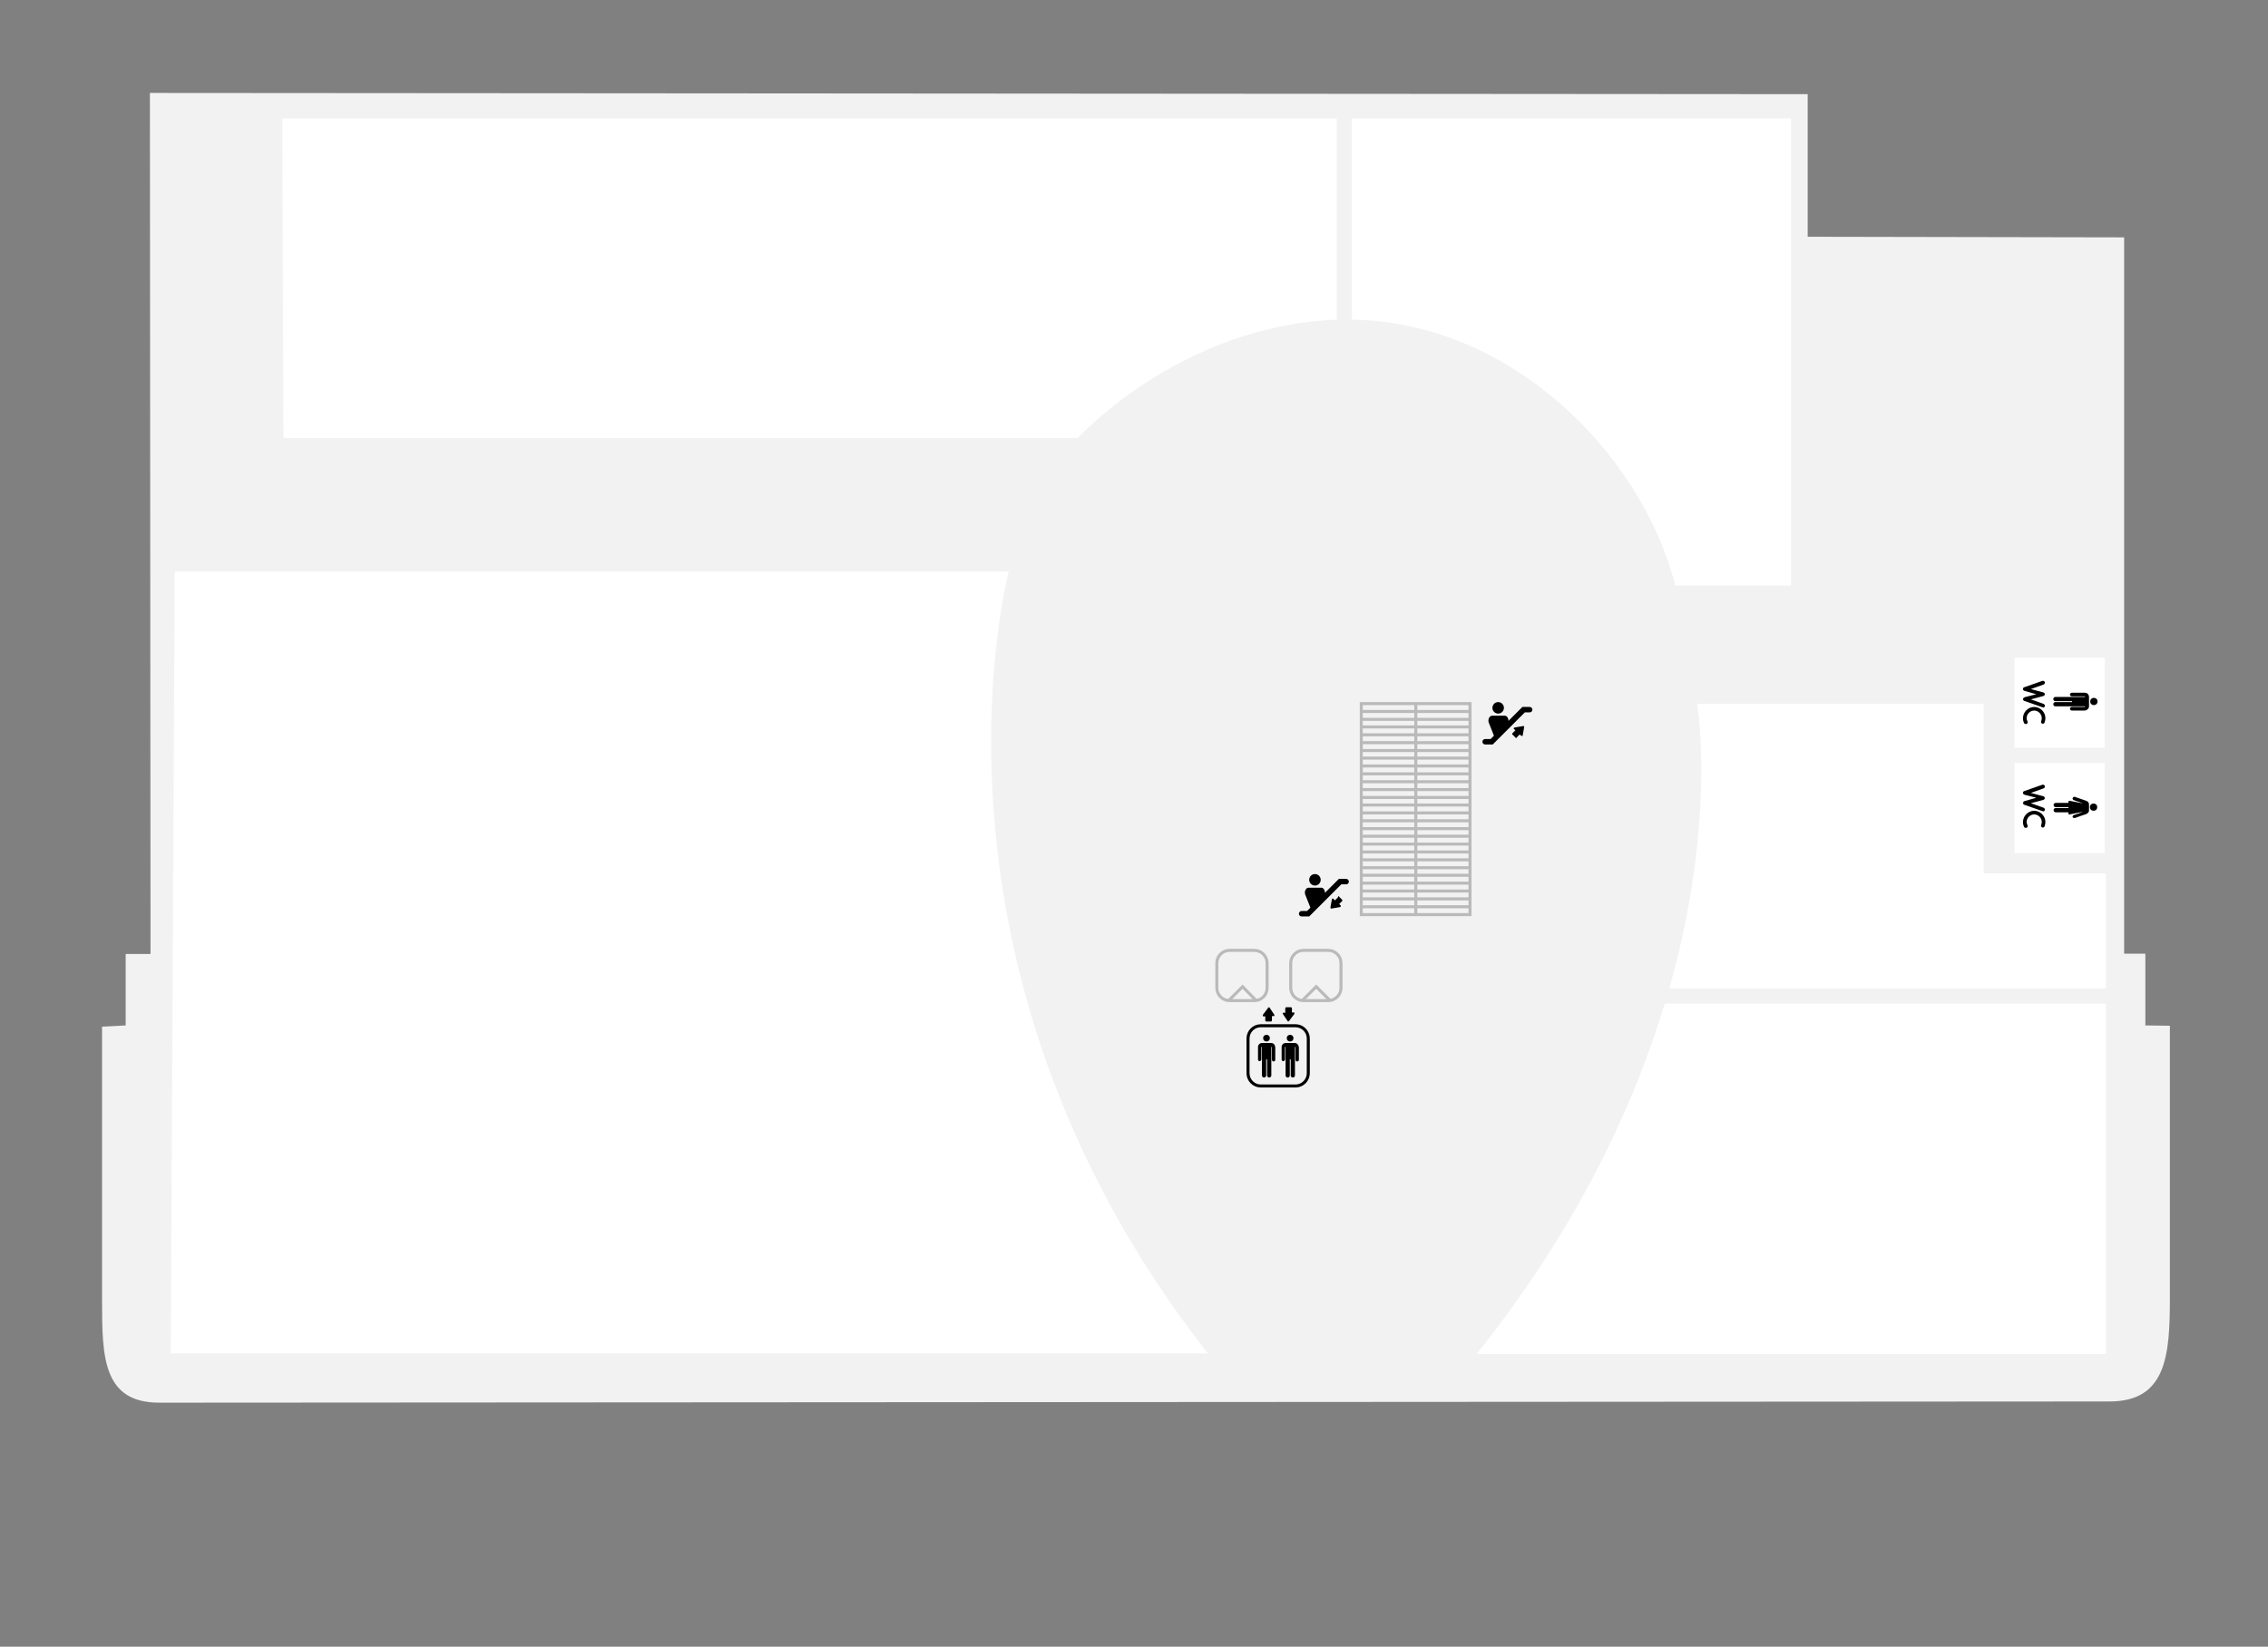                             <svg version="1.1" id="Слой_2_00000034797776443906771440000014987528625933374140_"
                                xmlns="http://www.w3.org/2000/svg" xmlns:xlink="http://www.w3.org/1999/xlink" x="0px"
                                y="0px" viewBox="0 0 748.9 543.9" style="enable-background:new 0 0 748.9 543.9;"
                                xml:space="preserve">
                                <rect x="0" y="0" width="748.9" height="543.9" fill="#808080" stroke="none"/>
                                <style type="text/css">
                                    .st0 {
                                        fill: #F3F2F3;
                                    }

                                    .st1 {
                                        fill: none;
                                        stroke: #B9BAB9;
                                        stroke-miterlimit: 10;
                                    }

                                    .st2 {
                                        fill: none;
                                        stroke: #000000;
                                        stroke-miterlimit: 10;
                                    }

                                    .st3 {
                                        fill-rule: evenodd;
                                        clip-rule: evenodd;
                                    }

                                    .st4 {
                                        fill: #FFFFFF;
                                    }
                                </style>
                                <path class="st0" d="M49.5,30.7l0.2,284.4h-8.2v23.6l-7.8,0.4v90.3c0,18.7,0.2,33.9,18.9,33.9l644-0.4c18.7,0,19.9-15.2,19.9-33.9
v-90.2l-8.1-0.1V315h-7V78.4l-104.5-0.2V31.1L49.5,30.7z" />
                                <rect x="449.5" y="232.4" class="st1" width="35.9" height="69.7" />
                                <line class="st1" x1="467.5" y1="232.4" x2="467.5" y2="302.2" />
                                <line class="st1" x1="449.5" y1="235" x2="485.4" y2="235" />
                                <line class="st1" x1="449.5" y1="237.6" x2="485.4" y2="237.6" />
                                <line class="st1" x1="449.5" y1="240.1" x2="485.4" y2="240.1" />
                                <line class="st1" x1="449.5" y1="242.7" x2="485.4" y2="242.7" />
                                <line class="st1" x1="449.5" y1="245.3" x2="485.4" y2="245.3" />
                                <line class="st1" x1="449.5" y1="247.9" x2="485.4" y2="247.9" />
                                <line class="st1" x1="449.5" y1="250.4" x2="485.4" y2="250.4" />
                                <line class="st1" x1="449.5" y1="253" x2="485.4" y2="253" />
                                <line class="st1" x1="449.5" y1="255.6" x2="485.4" y2="255.6" />
                                <line class="st1" x1="449.5" y1="258.2" x2="485.4" y2="258.2" />
                                <line class="st1" x1="449.5" y1="260.8" x2="485.4" y2="260.8" />
                                <line class="st1" x1="449.5" y1="263.4" x2="485.4" y2="263.4" />
                                <line class="st1" x1="449.5" y1="265.9" x2="485.4" y2="265.9" />
                                <line class="st1" x1="449.5" y1="268.5" x2="485.4" y2="268.5" />
                                <line class="st1" x1="449.5" y1="271.1" x2="485.4" y2="271.1" />
                                <line class="st1" x1="449.5" y1="273.7" x2="485.4" y2="273.7" />
                                <line class="st1" x1="449.5" y1="276.2" x2="485.4" y2="276.2" />
                                <line class="st1" x1="449.5" y1="278.8" x2="485.4" y2="278.8" />
                                <line class="st1" x1="449.5" y1="281.4" x2="485.4" y2="281.4" />
                                <line class="st1" x1="449.5" y1="284" x2="485.4" y2="284" />
                                <line class="st1" x1="449.5" y1="286.6" x2="485.4" y2="286.6" />
                                <line class="st1" x1="449.5" y1="289.1" x2="485.4" y2="289.1" />
                                <line class="st1" x1="449.5" y1="291.7" x2="485.4" y2="291.7" />
                                <line class="st1" x1="449.5" y1="294.3" x2="485.4" y2="294.3" />
                                <line class="st1" x1="449.5" y1="296.9" x2="485.4" y2="296.9" />
                                <line class="st1" x1="449.5" y1="299.5" x2="485.4" y2="299.5" />
                                <path class="st1" d="M414.2,330.5H406c-2.3,0-4.2-1.9-4.2-4.2v-8.2c0-2.3,1.9-4.2,4.2-4.2h8.2c2.3,0,4.2,1.9,4.2,4.2v8.2
C418.4,328.6,416.6,330.5,414.2,330.5z" />
                                <polyline class="st1" points="405.7,330.5 410.3,325.9 414.7,330.4 " />
                                <path class="st1" d="M438.6,330.5h-8.2c-2.3,0-4.2-1.9-4.2-4.2v-8.2c0-2.3,1.9-4.2,4.2-4.2h8.2c2.3,0,4.2,1.9,4.2,4.2v8.2
C442.8,328.6,440.9,330.5,438.6,330.5z" />
                                <polyline class="st1" points="430,330.5 434.6,325.9 439.1,330.4 " />
                                <g>
                                    <path class="st2" d="M427.8,358.7h-11.5c-2.3,0-4.2-1.9-4.2-4.2V343c0-2.3,1.9-4.2,4.2-4.2h11.5c2.3,0,4.2,1.9,4.2,4.2v11.5
C432,356.8,430.1,358.7,427.8,358.7z" />
                                    <g>
                                        <g>
                                            <g>
                                                <path d="M419.7,344.5c-1.6,0-1.6,0-3,0c-0.7,0-1.3,0.6-1.3,1.3v4.1c0,0.3,0.2,0.6,0.5,0.6l0,0c0.3,0,0.5-0.2,0.6-0.5v-4.1l0,0
            c0-0.1,0-0.1,0.1-0.1s0.1,0,0.1,0.1v9.3c0,0.4,0.3,0.7,0.7,0.7s0.7-0.3,0.7-0.7v-5.3h0.3v5.3c0,0.4,0.3,0.7,0.7,0.7
            s0.7-0.3,0.7-0.7c0-8.8,0-3.8,0-9.3c0-0.1,0-0.1,0.1-0.1s0.1,0,0.1,0.1l0,0v4.1c0,0.3,0.2,0.6,0.5,0.6l0,0
            c0.3,0,0.6-0.2,0.6-0.5V346l0,0C421,345,420.5,344.5,419.7,344.5z" />
                                            </g>
                                        </g>
                                        <g>
                                            <g>
                                                <circle cx="418.2" cy="342.9" r="1.1" />
                                            </g>
                                        </g>
                                    </g>
                                    <g>
                                        <g>
                                            <g>
                                                <path d="M427.5,344.5c-1.6,0-1.6,0-3,0c-0.7,0-1.3,0.6-1.3,1.3v4.1c0,0.3,0.2,0.6,0.5,0.6l0,0c0.3,0,0.5-0.2,0.6-0.5v-4.1l0,0
            c0-0.1,0-0.1,0.1-0.1s0.1,0,0.1,0.1v9.3c0,0.4,0.3,0.7,0.7,0.7s0.7-0.3,0.7-0.7v-5.3h0.3v5.3c0,0.4,0.3,0.7,0.7,0.7
            s0.7-0.3,0.7-0.7c0-8.8,0-3.8,0-9.3c0-0.1,0-0.1,0.1-0.1s0.1,0,0.1,0.1l0,0v4.1c0,0.3,0.2,0.6,0.5,0.6l0,0
            c0.3,0,0.6-0.2,0.6-0.5V346l0,0C428.8,345,428.2,344.5,427.5,344.5z" />
                                            </g>
                                        </g>
                                        <g>
                                            <g>
                                                <circle cx="426" cy="342.9" r="1.1" />
                                            </g>
                                        </g>
                                    </g>
                                    <path class="st3"
                                        d="M419.7,337.4h-1.6c-0.1,0-0.3-0.1-0.3-0.3v-1.4h-0.6c-0.1,0-0.2,0-0.2-0.2c0-0.1,0-0.2,0-0.3l1.8-2.4
c0,0,0.1-0.1,0.2-0.1s0.2,0,0.2,0.1l1.6,2.4c0,0.1,0,0.2,0,0.3s-0.1,0.1-0.2,0.1H420v1.4C420,337.2,419.9,337.4,419.7,337.4z" />
                                    <path class="st3"
                                        d="M424.7,332.7h1.6c0.1,0,0.3,0.1,0.3,0.3v1.4h0.6c0.1,0,0.2,0,0.2,0.2c0,0.1,0,0.2,0,0.3l-1.8,2.4
c0,0-0.1,0.1-0.2,0.1s-0.2,0-0.2-0.1l-1.6-2.4c0-0.1,0-0.2,0-0.3s0.1-0.1,0.2-0.1h0.6V333C424.4,332.9,424.5,332.7,424.7,332.7z" />
                                </g>
                                <g>
                                    <g>
                                        <path
                                            d="M502.7,233.5l-4.6,4.6c0-0.9-0.5-1.7-1.2-1.7h-4.2c-0.9,0-1.5,1.3-1.1,2.3l1.7,4.3l-1.1,1.1h-1.8c-0.5,0-0.9,0.4-0.9,0.9
    l0,0c0,0.5,0.4,0.9,0.9,0.9h2.5l10.6-10.6h1.6c0.5,0,0.9-0.4,0.9-0.9l0,0c0-0.5-0.4-0.9-0.9-0.9L502.7,233.5L502.7,233.5z" />
                                        <ellipse cx="494.7" cy="233.8" rx="1.9" ry="1.9" />
                                    </g>
                                    <path class="st3" d="M500.5,243.7l-1.1-1.1c-0.1-0.1-0.1-0.3,0-0.4l1-1l-0.5-0.4c-0.1-0.1-0.1-0.2,0-0.3c0-0.1,0.1-0.2,0.2-0.2
l2.9-0.5c0.1,0,0.2,0,0.2,0.1c0.1,0.1,0.1,0.2,0.1,0.2l-0.5,2.8c0,0.1-0.1,0.2-0.2,0.2s-0.2,0-0.3-0.1l-0.5-0.4l-1,1
C500.9,243.8,500.7,243.8,500.5,243.7z" />
                                </g>
                                <g>
                                    <g>
                                        <path
                                            d="M442.1,290.3l-4.6,4.6c0-0.9-0.5-1.7-1.2-1.7h-4.2c-0.9,0-1.5,1.3-1.1,2.3l1.7,4.3l-1.1,1.1h-1.8c-0.5,0-0.9,0.4-0.9,0.9
    l0,0c0,0.5,0.4,0.9,0.9,0.9h2.5l10.6-10.6h1.6c0.5,0,0.9-0.4,0.9-0.9l0,0c0-0.5-0.4-0.9-0.9-0.9L442.1,290.3L442.1,290.3z" />
                                        <ellipse cx="434.2" cy="290.6" rx="1.9" ry="1.9" />
                                    </g>
                                    <path class="st3" d="M442.1,296.1l1.1,1.1c0.1,0.1,0.1,0.3,0,0.4l-1,1l0.5,0.5c0.1,0.1,0.1,0.2,0,0.3c0,0.1-0.1,0.2-0.2,0.2
l-2.9,0.5c-0.1,0-0.2,0-0.2-0.1s-0.1-0.2-0.1-0.2l0.5-2.8c0-0.1,0.1-0.2,0.2-0.2s0.2,0,0.3,0.1l0.5,0.5l1-1
C441.8,296,442,295.9,442.1,296.1z" />
                                </g>
                                <rect x="665.2" y="252" class="st4" width="29.8" height="29.8" />
                                <rect x="665.2" y="217.2" class="st4" width="29.8" height="29.8" />
                                <g>
                                    <g>
                                        <g>
                                            <path d="M689.8,233.3c0-1.7,0-1.7,0-3.1c0-0.8-0.6-1.4-1.4-1.4h-4.3c-0.3,0-0.6,0.3-0.6,0.6l0,0c0,0.3,0.3,0.6,0.6,0.6h4.3l0,0
        c0.1,0,0.1,0.1,0.1,0.1c0,0.1-0.1,0.1-0.1,0.1h-9.7c-0.4,0-0.7,0.3-0.7,0.7s0.3,0.7,0.7,0.7h5.5v0.3h-5.5c-0.4,0-0.7,0.3-0.7,0.7
        s0.3,0.7,0.7,0.7c9.2,0,3.9,0,9.7,0c0.1,0,0.1,0.1,0.1,0.1c0,0.1,0,0.1-0.1,0.1l0,0h-4.3c-0.3,0-0.6,0.3-0.6,0.6l0,0
        c0,0.3,0.3,0.6,0.6,0.6h4.3l0,0C689.2,234.6,689.8,234,689.8,233.3z" />
                                        </g>
                                    </g>
                                    <g>
                                        <g>
                                            <circle cx="691.4" cy="231.7" r="1.2" />
                                        </g>
                                    </g>
                                </g>
                                <g>
                                    <g>
                                        <g>
                                            <path d="M685.1,270.2c0,0,3-1.1,3.5-1.2c0.8-0.3,1.2-0.7,1.2-1.3c0-0.9,0-1.1,0-2c0-0.6-0.4-1.1-1.2-1.3
        c-0.5-0.2-3.5-1.2-3.5-1.2c-0.3-0.1-0.6,0.1-0.7,0.4c-0.1,0.3,0.1,0.6,0.4,0.7c0.1,0,1.9,0.7,2.9,1c-0.3,0,0.3,0.1-4.3-0.8
        c-0.2,0-0.4,0.1-0.4,0.3c0,0.1,0,0.3,0,0.4h-4.2c-0.4,0-0.7,0.3-0.7,0.7s0.3,0.7,0.7,0.7h4.2c0,0.1,0,0.2,0,0.3h-4.2
        c-0.4,0-0.7,0.3-0.7,0.7s0.3,0.7,0.7,0.7h4.2c0,0.2,0,0.3,0,0.4c0,0.2,0.2,0.4,0.4,0.3c4.6-0.9,4-0.8,4.3-0.8c-1,0.4-2.8,1-2.9,1
        c-0.3,0.1-0.5,0.4-0.4,0.7C684.4,270.1,684.8,270.2,685.1,270.2z" />
                                        </g>
                                    </g>
                                    <g>
                                        <g>
                                            <circle cx="691.3" cy="266.6" r="1.2" />
                                        </g>
                                    </g>
                                </g>
                                <g>
                                    <path d="M675.2,267.6c0.1-0.3-0.1-0.7-0.4-0.8l-4.2-1.5l4.1-1.1c0.3-0.1,0.5-0.3,0.5-0.6c0-0.3-0.2-0.5-0.5-0.6l-4.1-1.1l4.2-1.5
c0.3-0.1,0.5-0.5,0.4-0.8s-0.5-0.5-0.8-0.4l-6,2.1c-0.3,0.1-0.4,0.3-0.4,0.6c0,0.3,0.2,0.5,0.5,0.6l3.9,1l-3.9,1.1
c-0.3,0.1-0.4,0.3-0.5,0.6l0,0c0,0.3,0.2,0.5,0.4,0.6l6,2.1C674.8,268.1,675.1,267.9,675.2,267.6L675.2,267.6z" />
                                    <path d="M669.2,273.4c0.3-0.1,0.4-0.5,0.3-0.8c-0.2-0.4-0.3-0.7-0.3-1.1c0-1.3,1.1-2.5,2.5-2.5c1.3,0,2.5,1.1,2.5,2.5
c0,0.4-0.1,0.7-0.2,1c-0.1,0.3,0,0.7,0.3,0.8s0.7,0,0.8-0.3c0.2-0.5,0.3-1,0.3-1.5c0-2-1.7-3.7-3.7-3.7s-3.7,1.7-3.7,3.7
c0,0.6,0.1,1.1,0.4,1.7C668.5,273.4,668.9,273.5,669.2,273.4z" />
                                </g>
                                <g>
                                    <path d="M675.2,233.3c0.1-0.3-0.1-0.7-0.4-0.8l-4.2-1.5l4.1-1.1c0.3-0.1,0.5-0.3,0.5-0.6s-0.2-0.5-0.5-0.6l-4.1-1.1l4.2-1.5
c0.3-0.1,0.5-0.5,0.4-0.8s-0.5-0.5-0.8-0.4l-6,2.1c-0.3,0.1-0.4,0.3-0.4,0.6s0.2,0.5,0.5,0.6l3.9,1.1l-3.9,1
c-0.3,0.1-0.4,0.3-0.5,0.6l0,0c0,0.3,0.2,0.5,0.4,0.6l6,2.1C674.8,233.8,675.1,233.6,675.2,233.3L675.2,233.3z" />
                                    <path d="M669.2,239.1c0.3-0.1,0.4-0.5,0.3-0.8c-0.2-0.4-0.3-0.7-0.3-1.1c0-1.3,1.1-2.5,2.5-2.5c1.3,0,2.5,1.1,2.5,2.5
c0,0.4-0.1,0.7-0.2,1c-0.1,0.3,0,0.7,0.3,0.8s0.7,0,0.8-0.3c0.2-0.5,0.3-1,0.3-1.5c0-2-1.7-3.7-3.7-3.7s-3.7,1.7-3.7,3.7
c0,0.6,0.1,1.1,0.4,1.7C668.5,239.1,668.9,239.2,669.2,239.1z" />
                                </g>
                                <path class="st4" d="M441.4,39.1H93.2l0.4,105.6h262.3c0,0,33.5-37.1,85.5-39.1V39.1z" />
                                <path class="st4" d="M446.4,39.1v66.5c51.6,0.6,95.3,43.2,106.8,87.8h38.2V39.1H446.4z" />
                                <path class="st4" d="M57.7,188.8h275.4c0,0-34.8,129.8,65.7,258.2H56.4L57.7,188.8z" />
                                <path class="st4"
                                    d="M551.2,326.5h144.2v-38H655v-56h-94.6C560.4,232.5,567,270.8,551.2,326.5z" />
                                <path class="st4" d="M549.7,331.5c-10.3,34-28.9,74.1-62.1,115.7h207.8V331.5H549.7z" />
                            </svg>
